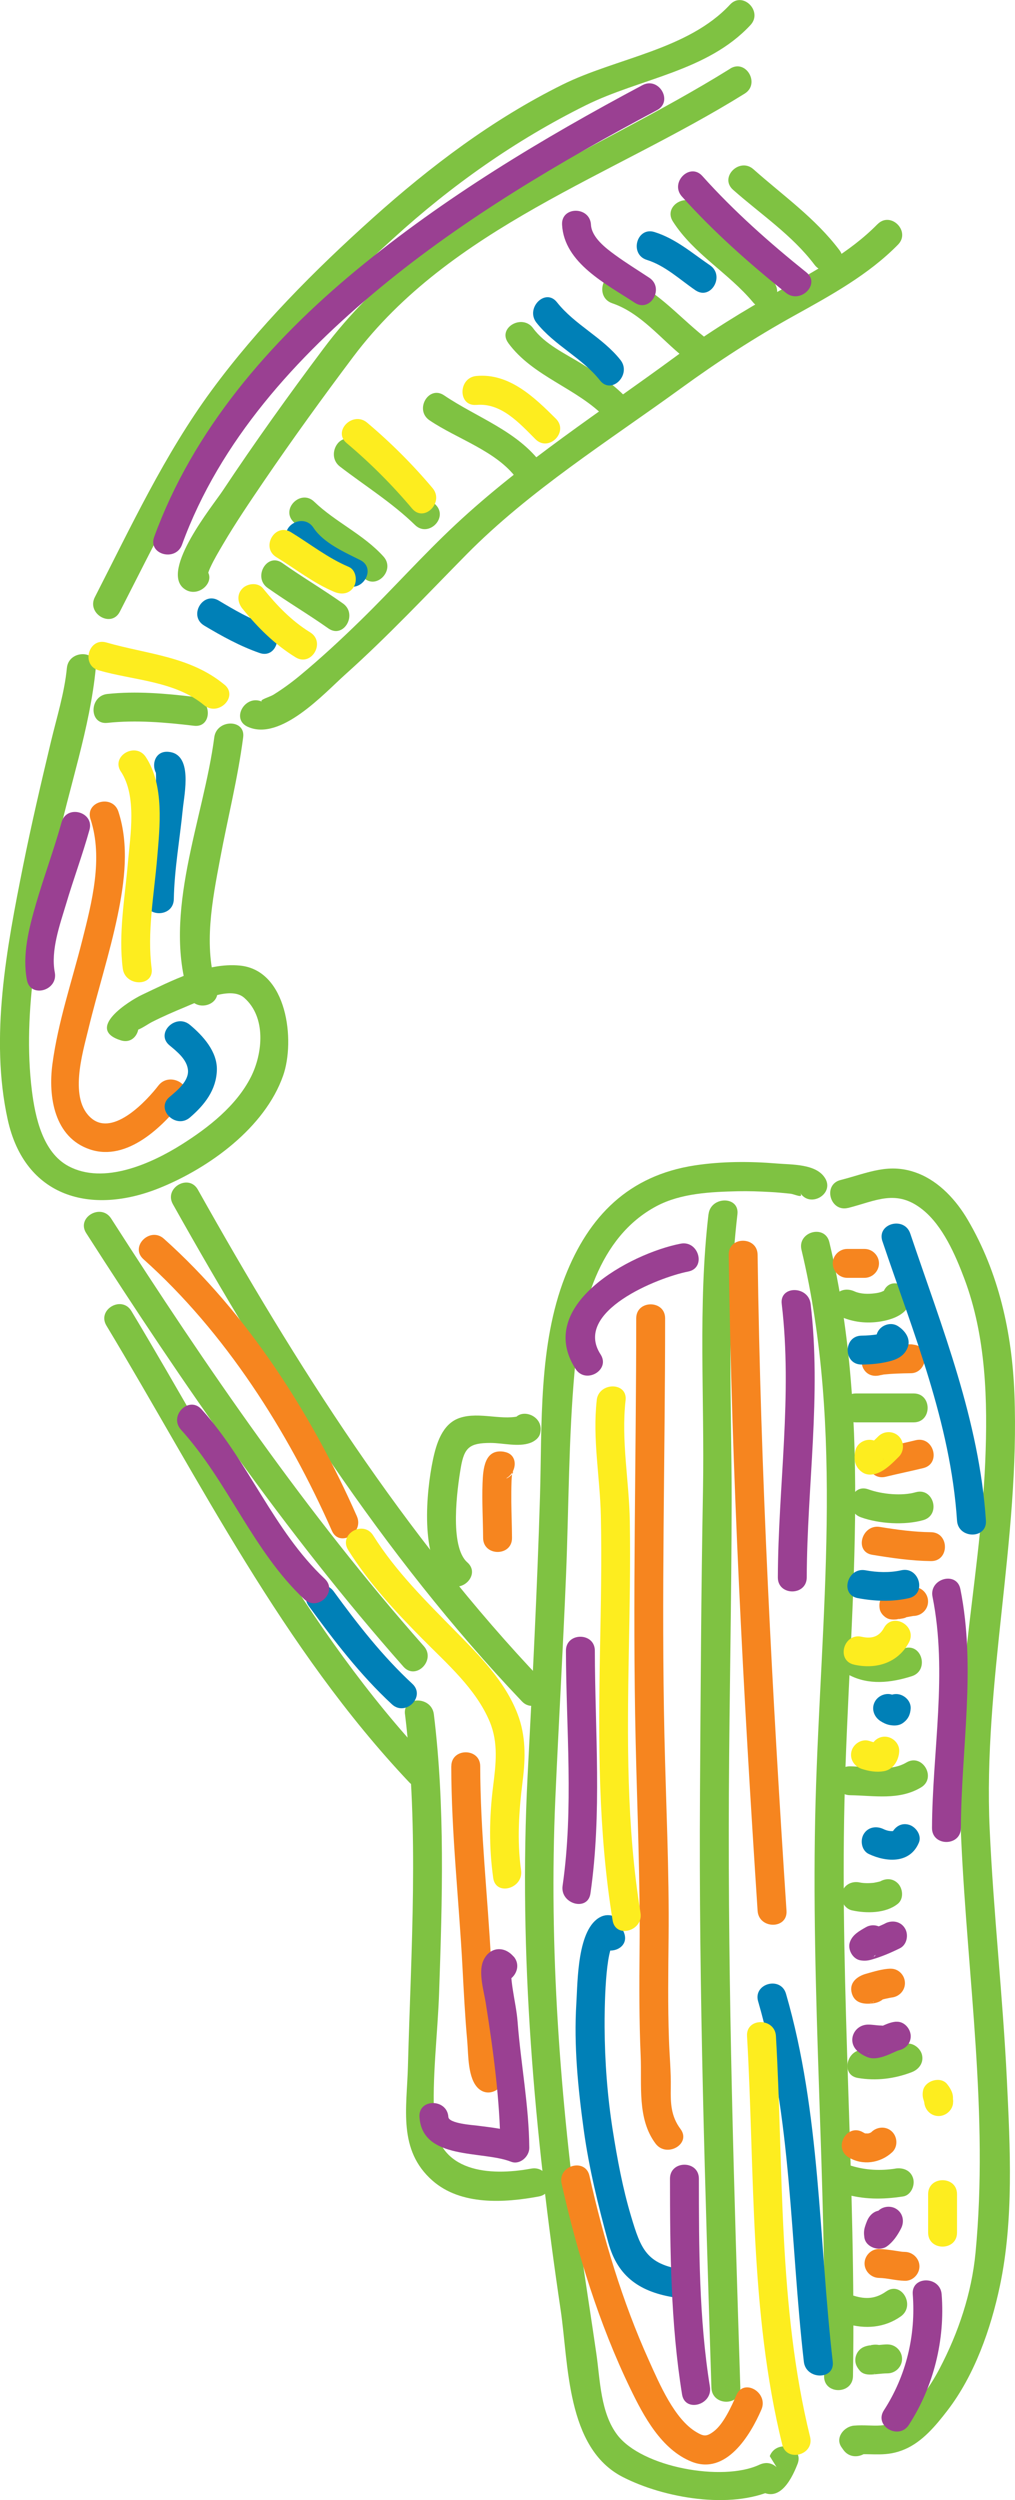 <?xml version="1.0" encoding="UTF-8"?><svg id="Layer_1" xmlns="http://www.w3.org/2000/svg" viewBox="0 0 175.6 432.49"><defs><style>.cls-1{fill:#0080b7;}.cls-2{fill:#f6851f;}.cls-3{fill:#fded1f;}.cls-4{fill:#9a4092;}.cls-5{fill:#7fc242;}</style></defs><path class="cls-5" d="M122.57,210.05c-1.85,15.85-.66,31.81-.95,47.72-.32,17.49-.41,34.99-.52,52.48-.22,34.24,.9,68.58,1.98,102.8,.1,3.22,5.1,3.23,5,0-1.08-34.23-2.16-68.55-1.98-102.8,.09-16.9,.46-33.8,.48-50.7,.01-16.44-.91-33.14,1-49.5,.37-3.2-4.63-3.16-5,0h0Z"/><path class="cls-5" d="M142.73,203.79c-1.54-2.5-5.8-2.3-8.33-2.52-4.7-.39-9.55-.38-14.21,.33-11.39,1.75-18.33,8.73-22.44,19.26-4.61,11.8-3.96,25.59-4.33,38.02-.48,16.1-1.31,32.19-2.14,48.27-1.59,31.01,1.17,61.82,5.72,92.48,1.38,9.3,.95,23.83,10.72,28.85,7.09,3.65,18.67,5.68,26.12,2.22-1.01-.13-2.02-.26-3.03-.39,3.59,3.15,5.93-.86,7.18-4.1,1.16-3.02-3.68-4.31-4.82-1.33,.39,.63,.79,1.26,1.18,1.9-.92-.8-1.94-.9-3.03-.39-6.31,2.93-20.23,.45-24.52-5.18-2.91-3.83-2.97-9.46-3.62-14-.88-6.14-1.87-12.27-2.72-18.41-3.55-25.73-5.53-51.76-4.38-77.74,.57-12.88,1.32-25.75,1.85-38.63,.48-11.78,.43-23.62,1.49-35.37,.95-10.62,4.04-23.05,14.19-28.43,4.22-2.23,9.39-2.45,14.05-2.56,1.86-.04,3.71,.03,5.57,.13,1.16,.06,2.32,.17,3.47,.29,.8,.08,2.42,.96,1.72-.17,1.68,2.74,6.01,.23,4.32-2.52h0Z"/><path class="cls-5" d="M138.66,216.21c7.48,31.3,3.32,63.58,2.44,95.34-.92,33.15,2.02,66.32,1.47,99.49-.05,3.23,4.95,3.22,5,0,.55-33.17-2.25-66.33-1.47-99.49,.76-32.28,4.98-64.85-2.62-96.67-.75-3.14-5.57-1.81-4.82,1.33h0Z"/><path class="cls-5" d="M146.74,208.96c4.82-1.23,8.33-3.33,12.86,.28,3.5,2.79,5.7,7.87,7.23,11.94,3.78,10.05,4.06,21.1,3.62,31.7-.45,10.76-2.04,21.46-3.22,32.16-1.22,11.1-1.44,22.13-.93,33.28,1.09,23.81,4.75,47.53,2.47,71.38-.67,7.02-2.97,13.86-6.24,20.08-1.56,2.97-3.5,5.68-5.97,7.94-2.96,2.71-5.34,1.61-8.8,1.88-1.71,.13-3.35,2.09-2.16,3.76,.1,.15,.21,.29,.31,.44,1.86,2.6,6.2,.11,4.32-2.52-.1-.15-.21-.29-.31-.44-.72,1.25-1.44,2.51-2.16,3.76,3.3-.25,5.55,.49,8.81-.92,3.05-1.32,5.36-4.12,7.33-6.68,4.69-6.09,7.52-14.13,9.09-21.58,2.42-11.47,1.77-23.92,1.21-35.54-.7-14.5-2.32-28.94-2.98-43.45-1.16-25.3,5.25-50.06,4.28-75.29-.4-10.54-2.7-20.98-8.07-30.12-1.97-3.37-4.9-6.59-8.6-8.04-4.98-1.94-8.57-.09-13.42,1.15-3.12,.8-1.8,5.62,1.33,4.82h0Z"/><path class="cls-5" d="M88.66,246.39c0,.05-.02,.11-.03,.16l1.75-1.75c-3.2,1.14-7.39-.7-10.88,.49-3.01,1.03-4.03,4.5-4.61,7.28-1.12,5.34-2.31,17.1,2.42,21.24,2.41,2.12,5.96-1.41,3.54-3.54-3.14-2.75-1.74-12.82-1.13-16.38,.6-3.54,1.55-4.27,5.14-4.28,2.13,0,4.8,.74,6.86,0,.77-.28,1.59-.87,1.75-1.75,0-.05,.02-.11,.03-.16,.55-3.15-4.27-4.5-4.82-1.33h0Z"/><path class="cls-5" d="M29.91,208.31c17.13,30.56,36.14,60.54,60.39,86.01,2.23,2.34,5.76-1.2,3.54-3.54-23.96-25.16-42.68-54.8-59.61-84.99-1.58-2.81-5.9-.29-4.32,2.52h0Z"/><path class="cls-5" d="M14.91,213.31c16.72,26.09,34.34,51.76,54.89,75.01,2.14,2.42,5.66-1.13,3.54-3.54-20.27-22.93-37.62-48.26-54.11-73.99-1.73-2.7-6.06-.2-4.32,2.52h0Z"/><path class="cls-5" d="M18.41,229.31c16.29,27.07,30.5,55.84,52.39,79.01,2.22,2.35,5.75-1.19,3.54-3.54-21.58-22.85-35.55-51.3-51.61-77.99-1.66-2.76-5.98-.25-4.32,2.52h0Z"/><path class="cls-5" d="M70.07,296.55c2.46,20.25,1.04,40.68,.5,61-.19,7.15-1.75,14.38,4.24,19.66,4.92,4.34,12.45,3.86,18.42,2.75,3.17-.59,1.82-5.4-1.33-4.82-7.19,1.33-16.25,.68-16.77-8.53-.41-7.17,.6-14.77,.84-21.96,.55-16.04,1.04-32.13-.91-48.1-.38-3.16-5.39-3.2-5,0h0Z"/><path class="cls-5" d="M152.91,223.29c-.17,.37,.36-.2-.22,.1-.37,.19-.95,.29-1.36,.34-1.12,.14-2.44,.14-3.5-.34-1.24-.56-2.68-.37-3.42,.9-.63,1.08-.34,2.86,.9,3.42,2.27,1.03,4.66,1.29,7.11,.88,1.75-.3,3.99-1.02,4.81-2.77,1.34-2.91-2.96-5.45-4.32-2.52h0Z"/><path class="cls-5" d="M158.07,241.05h-10c-3.22,0-3.22,5,0,5h10c3.22,0,3.22-5,0-5h0Z"/><path class="cls-5" d="M158.41,258.14c-2.33,.67-5.81,.36-8.17-.5-3.04-1.11-4.33,3.73-1.33,4.82,3.13,1.14,7.6,1.42,10.83,.5,3.09-.89,1.78-5.71-1.33-4.82h0Z"/><path class="cls-5" d="M156.41,285.14c-2.22,.71-4.89,1.43-7.07,.25-2.84-1.53-5.36,2.79-2.52,4.32,3.44,1.85,7.33,1.4,10.93,.25,3.06-.98,1.75-5.8-1.33-4.82h0Z"/><path class="cls-5" d="M156.81,304.89c-2.83,1.68-6.62,.7-9.74,.66-3.23-.05-3.22,4.95,0,5,4.19,.06,8.46,.92,12.26-1.34,2.77-1.64,.26-5.97-2.52-4.32h0Z"/><path class="cls-5" d="M151.81,325.78c.37-.3,.82-.42,.14-.24-.14,.04-.82,.16-.72,.15-.84,.1-1.82,.1-2.5-.05-1.33-.29-2.7,.38-3.08,1.75-.35,1.26,.42,2.78,1.75,3.08,2.5,.55,5.85,.54,7.93-1.14,1.06-.86,.89-2.65,0-3.54-1.04-1.04-2.48-.86-3.54,0h0Z"/><path class="cls-5" d="M156.41,353.64c-2.1,.8-4.41,1.39-6.67,1-3.15-.54-4.5,4.28-1.33,4.82,3.17,.54,6.32,.15,9.33-1,1.27-.49,2.13-1.67,1.75-3.08-.34-1.22-1.8-2.23-3.08-1.75h0Z"/><path class="cls-5" d="M154.91,375.14c-2.61,.4-5.15,.28-7.67-.5-3.09-.96-4.4,3.87-1.33,4.82,3.42,1.06,6.82,1.04,10.33,.5,1.35-.21,2.08-1.88,1.75-3.08-.39-1.43-1.73-1.95-3.08-1.75h0Z"/><path class="cls-5" d="M153.31,396.39c-1.79,1.27-3.5,1.39-5.57,.75-3.09-.95-4.4,3.88-1.33,4.82,3.23,.99,6.62,.74,9.43-1.25,2.61-1.85,.11-6.19-2.52-4.32h0Z"/><path class="cls-5" d="M153.57,405.55c-.56,0-1.13,.07-1.69,.12-.31,.03-.61,.05-.92,.08-.1,0-.19,.02-.29,.02-.33,.02-.35-.12,.47,.09,.37,.21,.74,.43,1.1,.64,0,0,0,0,0,0v3.54c-.79,.79-1.49,.7-.78,.56,.26-.05,.51-.09,.77-.13,1.35-.23,2.08-1.86,1.75-3.08-.39-1.41-1.73-1.97-3.08-1.75-.81,.14-1.58,.23-2.2,.86-.47,.47-.73,1.11-.73,1.77,0,.72,.3,1.23,.73,1.77,.72,.9,1.91,.75,2.9,.66,.65-.06,1.31-.14,1.96-.14,1.36-.01,2.5-1.13,2.5-2.5s-1.14-2.51-2.5-2.5h0Z"/><path class="cls-5" d="M11.57,115.55c-.41,4.29-1.78,8.64-2.78,12.84-1.7,7.13-3.37,14.26-4.81,21.45-2.81,14.05-5.78,29.63-2.64,43.87,2.96,13.4,14.42,16.6,26.31,11.78,8.53-3.46,18.15-10.38,21.33-19.41,2.12-6.03,.74-18.26-7.49-19.05-5.77-.56-11.87,2.67-16.93,5.06-2.28,1.08-9.9,5.92-3.65,7.88,3.08,.97,4.39-3.86,1.33-4.82,.22,.13,.44,.26,.66,.39,.21,.81,.43,1.62,.64,2.43-.14,.71,2.02-.8,2.68-1.14,1.86-.95,3.8-1.79,5.73-2.59,2.52-1.05,7.9-3.71,10.27-1.66,3.89,3.37,3.23,9.67,1.2,13.7-2.52,5-7.36,8.78-11.99,11.7-5.24,3.3-13.47,7.02-19.58,3.75-4.46-2.38-5.76-8.47-6.33-13.03-1.73-13.94,1.38-28.6,4.25-42.19,2.15-10.2,5.81-20.55,6.8-30.95,.31-3.21-4.7-3.18-5,0h0Z"/><path class="cls-5" d="M37.07,127.55c-1.85,14.19-9.05,30.4-4.41,44.66,.99,3.05,5.82,1.75,4.82-1.33-2.33-7.15-.75-15.12,.6-22.31,1.31-7.02,3.07-13.94,3.99-21.03,.42-3.19-4.59-3.15-5,0h0Z"/><path class="cls-5" d="M33.57,120.55c-4.94-.59-10.04-1.03-15-.5-3.17,.34-3.2,5.34,0,5,4.96-.53,10.06-.09,15,.5,3.2,.38,3.16-4.62,0-5h0Z"/><path class="cls-5" d="M126.31,.78c-7.28,7.85-19.72,9.25-29.02,13.87-12.02,5.96-22.82,14.12-32.78,23.05-10.08,9.04-19.88,18.91-27.91,29.84-8.12,11.05-13.96,23.6-20.19,35.76-1.47,2.86,2.85,5.39,4.32,2.52,6-11.71,11.72-23.58,19.23-34.42,7.76-11.2,18.04-21.01,28.08-30.16,10.04-9.15,21.12-16.98,33.29-23.02,9.41-4.67,21.04-5.85,28.51-13.89,2.19-2.36-1.34-5.9-3.54-3.54h0Z"/><path class="cls-5" d="M126.31,11.89c-24.47,15.25-52.47,24.55-70.35,48.42-6.03,8.05-11.9,16.24-17.46,24.62-1.63,2.46-10.78,13.69-6.69,16.88,2.51,1.96,6.08-1.55,3.54-3.54,1.2,.93,.19,1.73,1.03-.09,.64-1.39,1.43-2.71,2.2-4.02,2.19-3.73,4.63-7.32,7.06-10.9,4.98-7.31,10.17-14.48,15.48-21.55,16.83-22.39,44.76-31.21,67.72-45.52,2.73-1.7,.22-6.03-2.52-4.32h0Z"/><path class="cls-5" d="M151.81,38.78c-4.8,4.89-10.98,8.17-16.91,11.48-6.32,3.52-12.27,7.19-18.1,11.48-12.76,9.38-26.33,18.12-37.94,28.96-5.71,5.33-10.92,11.2-16.51,16.65-3.39,3.31-6.87,6.54-10.52,9.56-1.44,1.19-2.95,2.29-4.53,3.27-.62,.39-2.59,.91-1.95,1.21-2.91-1.34-5.45,2.97-2.52,4.32,5.69,2.62,13.25-5.76,16.91-9.04,7.33-6.56,14.06-13.75,20.96-20.75,10.93-11.08,24.59-19.65,37.13-28.76,6.37-4.63,12.72-8.76,19.61-12.58,6.31-3.5,12.82-7.06,17.92-12.26,2.26-2.3-1.27-5.84-3.54-3.54h0Z"/><path class="cls-5" d="M126.81,32.82c4.77,4.23,10.24,7.85,14.11,12.99,1.91,2.54,6.26,.06,4.32-2.52-4.18-5.55-9.75-9.44-14.89-14.01-2.4-2.13-5.95,1.39-3.54,3.54h0Z"/><path class="cls-5" d="M116.41,38.31c3.6,5.64,9.66,8.92,13.89,14.01,2.06,2.48,5.58-1.08,3.54-3.54-3.93-4.72-9.78-7.78-13.11-12.99-1.73-2.71-6.06-.2-4.32,2.52h0Z"/><path class="cls-5" d="M105.91,52.46c4.93,1.66,8.44,6.2,12.4,9.36,2.49,1.99,6.06-1.52,3.54-3.54-4.73-3.77-8.71-8.66-14.6-10.64-3.06-1.03-4.37,3.8-1.33,4.82h0Z"/><path class="cls-5" d="M87.91,59.31c4.3,5.89,11.94,7.81,16.89,13.01,2.23,2.34,5.76-1.2,3.54-3.54-2.25-2.36-4.96-4.15-7.71-5.85-2.84-1.76-6.37-3.38-8.39-6.14-1.88-2.58-6.22-.08-4.32,2.52h0Z"/><path class="cls-5" d="M74.31,72.71c4.78,3.24,11.62,5.31,15.1,10.1,1.88,2.58,6.22,.09,4.32-2.52-4.16-5.72-11.22-8.05-16.9-11.9-2.68-1.81-5.18,2.52-2.52,4.32h0Z"/><path class="cls-5" d="M58.81,80.71c4.36,3.35,9.04,6.26,12.99,10.11,2.31,2.25,5.85-1.28,3.54-3.54-4.26-4.14-9.31-7.29-14.01-10.89-2.56-1.96-5.04,2.38-2.52,4.32h0Z"/><path class="cls-5" d="M50.81,90.32c3.69,3.55,8.56,5.69,12,9.5,2.16,2.4,5.69-1.15,3.54-3.54-3.45-3.83-8.31-5.95-12-9.5-2.32-2.23-5.86,1.3-3.54,3.54h0Z"/><path class="cls-5" d="M46.31,101.71c3.44,2.43,7.06,4.57,10.5,7,2.64,1.86,5.14-2.47,2.52-4.32-3.44-2.43-7.06-4.57-10.5-7-2.64-1.86-5.14,2.47-2.52,4.32h0Z"/><path class="cls-2" d="M126.07,217.05c.51,37.88,2.52,75.71,5,113.5,.21,3.2,5.21,3.22,5,0-2.48-37.79-4.49-75.62-5-113.5-.04-3.22-5.04-3.23-5,0h0Z"/><path class="cls-2" d="M110.07,228.05c0,24.4-.65,48.79-.1,73.19,.27,11.99,.8,23.93,.68,35.92-.06,6.16-.08,12.32,.19,18.48,.22,5.04-.64,10.89,2.57,15.17,1.91,2.55,6.25,.06,4.32-2.52-1.65-2.21-1.73-4.46-1.68-7.12,.05-2.81-.23-5.63-.32-8.45-.2-5.83-.12-11.66-.06-17.49,.12-11.68-.46-23.31-.72-34.98-.54-24.06,.12-48.13,.12-72.2,0-3.22-5-3.22-5,0h0Z"/><path class="cls-2" d="M158.07,274.55c-.81,.02-1.68,.23-2.48,.38-.71,.13-1.61,.2-2.24,.6-1.02,.64-1.35,1.68-1.15,2.82h0c.14,.79,.97,1.6,1.75,1.75,.78,.15,1.51-.01,2.28-.14,1.35-.22,2.08-1.87,1.75-3.08-.39-1.41-1.73-1.97-3.08-1.75-.21,.03-.42,.07-.63,.1-.44,.07,.71-.09,.43-.06-.25,.03-.36-.09,.58,.09,.58,.58,1.16,1.16,1.75,1.75,0,0,0,0,0,0-.38,.94-.77,1.88-1.15,2.82-.62,.39-.76,.28-.43,.21,.12-.03,.23-.05,.35-.08,.35-.07,.69-.14,1.04-.21,.37-.07,.74-.14,1.11-.2,.15-.02,.29-.05,.44-.07,.34-.05-.82,.1-.44,.06,.04,0,.07,0,.11,0,1.36-.03,2.5-1.11,2.5-2.5s-1.14-2.53-2.5-2.5h0Z"/><path class="cls-2" d="M161.07,265.05c-2.97-.03-5.91-.43-8.84-.91-3.15-.52-4.5,4.3-1.33,4.82,3.36,.55,6.75,1.05,10.16,1.09,3.23,.04,3.22-4.96,0-5h0Z"/><path class="cls-2" d="M157.57,237.55l-.64-.09c.22-1.64,.44-3.27,.66-4.91-2.38,.02-5.08-.11-7.29,.84-1.25,.54-1.52,2.35-.9,3.42,.75,1.28,2.17,1.44,3.42,.9-.76,.33-.3,.15-.09,.1,.68-.15-.19,0,.32-.05,.65-.07,1.3-.11,1.95-.14,.86-.04,1.73-.06,2.59-.07,2.74-.02,3.52-4.44,.66-4.91-.27-.04-.46-.09-.69-.09-3.22,0-3.22,5,0,5h0Z"/><path class="cls-2" d="M158.41,249.14c-2.16,.53-4.34,.97-6.5,1.5-3.13,.77-1.8,5.59,1.33,4.82,2.16-.53,4.34-.97,6.5-1.5,3.13-.77,1.8-5.59-1.33-4.82h0Z"/><path class="cls-2" d="M149.57,216.05h-3c-1.36,0-2.5,1.14-2.5,2.5s1.14,2.5,2.5,2.5h3c1.36,0,2.5-1.14,2.5-2.5s-1.14-2.5-2.5-2.5h0Z"/><path class="cls-2" d="M154.07,340.55c-1.4,.04-2.91,.51-4.25,.89-1.52,.43-2.96,1.52-2.46,3.35,.5,1.81,2.19,1.95,3.7,1.76,1.35-.17,2.5-1.01,2.5-2.5,0-1.24-1.14-2.67-2.5-2.5-.29,.04-.58,.07-.87,.09-.08,0-.17,0-.25,.01-.03,0-.05,0-.08,0,.64,0,1.2,.24,1.68,.71,.24,.59,.49,1.18,.73,1.77,0,0,0,0,0,0-.11,.42-.23,.84-.34,1.26-.59,1.11-1.23,1.05-.82,.84-.84,.43-.64,.26-.4,.17,.17-.06,.34-.11,.51-.15,.44-.12,.89-.23,1.33-.34,.45-.11,.9-.21,1.35-.3,.16-.03,.32-.06,.48-.09,.59-.1-.68,.05-.32,.04,1.36-.04,2.5-1.11,2.5-2.5s-1.14-2.54-2.5-2.5h0Z"/><path class="cls-2" d="M150.81,368.78c-.51,.47,.38-.21-.24,.16-.26,.13-.29,.15-.09,.04-.16,.05-.33,.09-.5,.13,.45-.1-.34-.04-.38-.04,.23,.01,.19-.01-.12-.08,.18,.07,.13,.03-.14-.11-2.77-1.67-5.28,2.65-2.52,4.32,2.42,1.46,5.49,1,7.53-.89,1-.93,.94-2.6,0-3.54-.99-.99-2.54-.92-3.54,0h0Z"/><path class="cls-2" d="M156.57,389.55c-.27,0-.53-.03-.8-.06,.27,.03,.25,.03-.07-.02-.27-.04-.54-.08-.8-.12-.94-.14-1.88-.28-2.83-.3-1.36-.02-2.5,1.16-2.5,2.5s1.14,2.48,2.5,2.5c1.49,.03,2.8,.46,4.5,.5,1.36,.03,2.5-1.16,2.5-2.5s-1.14-2.47-2.5-2.5h0Z"/><path class="cls-2" d="M127.41,414.29c-.91,2.12-2.27,5.04-3.9,6.29-1.29,.99-1.8,.86-2.99,.17-3.82-2.22-6.42-8.35-8.28-12.48-4.56-10.1-7.84-21.07-10.26-31.88-.7-3.15-5.52-1.81-4.82,1.33,2.7,12.08,6.49,24.31,11.88,35.46,2.32,4.81,5.39,10.56,10.61,12.66,5.97,2.39,10.16-4.57,12.08-9.02,1.26-2.93-3.04-5.48-4.32-2.52h0Z"/><path class="cls-2" d="M78.07,305.55c.02,11.64,1.33,23.15,1.94,34.75,.23,4.28,.44,8.56,.83,12.83,.2,2.27,.05,6.5,1.97,8.19,2.41,2.12,5.96-1.4,3.54-3.54,.27,.23,.36,.76,.16,.06-.14-.49-.22-1-.3-1.5-.26-1.57-.37-3.17-.5-4.76-.34-4.11-.53-8.23-.75-12.35-.59-11.25-1.86-22.4-1.88-33.69,0-3.22-5.01-3.22-5,0h0Z"/><path class="cls-2" d="M87.24,251.14c-3.45-.59-3.67,3.03-3.76,5.49-.11,3.14,.08,6.28,.1,9.42,.02,3.22,5.02,3.23,5,0-.01-2.09-.1-4.19-.12-6.28-.01-1.2,0-2.4,.04-3.6,.02-.41,.05-.81,.08-1.22,.08-.9,.67-.09-.83,.75-.64,.08-1.28,.17-1.93,.25,.03,0,.06,.01,.09,.02,3.15,.54,4.5-4.28,1.33-4.82h0Z"/><path class="cls-2" d="M24.81,217.82c14.13,12.63,25,29.75,32.61,46.99,1.3,2.94,5.61,.4,4.32-2.52-7.76-17.6-18.97-35.12-33.39-48.01-2.4-2.14-5.94,1.38-3.54,3.54h0Z"/><path class="cls-2" d="M15.66,141.71c2.22,6.77,.23,14.39-1.46,21.07-1.79,7.07-4.16,14.02-5.13,21.27-.76,5.7,.33,12.73,6.51,14.79,6.44,2.15,12.67-4.01,16.14-8.53,1.97-2.56-2.38-5.04-4.32-2.52-1.98,2.57-7.71,8.79-11.51,5.72-4.06-3.28-1.61-11.3-.61-15.45,1.59-6.59,3.69-13.04,5.07-19.69,1.21-5.83,2.02-12.2,.13-17.98-1-3.05-5.83-1.74-4.82,1.33h0Z"/><path class="cls-1" d="M107.98,334.39c-.18-.42-.32-.85-.41-1.3-.41-1.65-2.27-2.2-3.67-1.49-4.04,2.02-3.95,11.11-4.19,14.97-.45,7.3,.29,14.66,1.28,21.88,.91,6.63,2.5,13.07,4.26,19.51,1.64,6.02,5.65,8.6,11.65,9.5,3.15,.47,4.51-4.34,1.33-4.82-6.39-.96-7.35-3.56-9.05-9.25-1.45-4.85-2.38-9.87-3.17-14.87-.93-5.91-1.38-11.9-1.41-17.88-.02-2.78,.07-13.85,1.82-14.73-1.22-.5-2.45-1-3.67-1.49,.09,.45,.23,.88,.41,1.3,1.1,3,5.94,1.7,4.82-1.33h0Z"/><path class="cls-1" d="M131.16,346.21c5.88,20.27,5.52,41.52,7.91,62.34,.36,3.16,5.37,3.2,5,0-2.44-21.25-2.09-42.96-8.09-63.66-.9-3.09-5.72-1.77-4.82,1.33h0Z"/><path class="cls-1" d="M154.16,317.39c.11-.19,.22-.38,.33-.57,.26-.16,.26-.17,.01-.02,.26-.11,.24-.12-.04-.03,.26-.03,.23-.03-.09-.01-.51,.02-1.05-.12-1.54-.36-1.23-.58-2.69-.35-3.42,.9-.64,1.1-.34,2.84,.9,3.42,3.09,1.46,7.16,1.67,8.67-1.99,.52-1.26-.55-2.75-1.75-3.08-1.44-.4-2.56,.49-3.08,1.75h0Z"/><path class="cls-1" d="M152.57,295.55c.02-.73,.38-1.31,1.06-1.76,.59-.41,1.01-.32,1.51-.23-.05-.01-.11-.03-.16-.04-.38-.12,.64,.29,.28,.12-.15-.07-.3-.15-.44-.25-1.14-.75-2.76-.23-3.42,.9-.72,1.22-.24,2.67,.9,3.42,.47,.31,1.03,.58,1.58,.69,.78,.15,1.63,.15,2.31-.33,.89-.62,1.3-1.44,1.36-2.52,.08-1.36-1.2-2.5-2.5-2.5-1.42,0-2.42,1.14-2.5,2.5h0Z"/><path class="cls-1" d="M155.91,271.64c-2,.45-4.17,.37-6.17,0-3.15-.58-4.5,4.23-1.33,4.82,2.92,.54,5.92,.66,8.83,0,3.14-.71,1.81-5.54-1.33-4.82h0Z"/><path class="cls-1" d="M152.81,233.71c.24,.16,.2,.12-.13-.12-.34-.38-.51-.83-.51-1.36,.03-.81,.34-1.39,.95-1.75-.14,.1-.55,.26,.14-.03-.48,.19-1,.29-1.5,.38-.13,.02-.99,.14-.3,.05-.31,.04-.63,.07-.95,.1-.48,.04-.96,.07-1.44,.07-3.22,.02-3.23,5.02,0,5,1.73-.01,3.58-.19,5.24-.68,1.25-.37,2.28-1.06,2.74-2.33,.55-1.51-.52-2.89-1.72-3.65-1.15-.73-2.75-.24-3.42,.9-.71,1.21-.25,2.69,.9,3.42h0Z"/><path class="cls-1" d="M152.66,214.71c5.35,15.89,11.79,31.41,12.91,48.34,.21,3.2,5.21,3.22,5,0-1.16-17.41-7.58-33.3-13.09-49.66-1.02-3.04-5.85-1.74-4.82,1.33h0Z"/><path class="cls-1" d="M35.31,108.21c3.07,1.83,6.21,3.57,9.6,4.75,3.05,1.07,4.35-3.77,1.33-4.82-2.97-1.04-5.71-2.64-8.4-4.25-2.77-1.66-5.29,2.67-2.52,4.32h0Z"/><path class="cls-1" d="M49.91,93.81c2.27,3.47,6.29,5.58,9.9,7.4,2.87,1.45,5.4-2.87,2.52-4.32-2.73-1.37-6.37-2.96-8.1-5.6-1.76-2.69-6.09-.18-4.32,2.52h0Z"/><path class="cls-1" d="M92.81,55.82c3.11,3.94,7.89,6.06,11,10,2,2.53,5.51-1.03,3.54-3.54-3.11-3.94-7.89-6.06-11-10-2-2.53-5.51,1.03-3.54,3.54h0Z"/><path class="cls-1" d="M111.91,44.96c3.19,1,5.69,3.4,8.4,5.25,2.67,1.82,5.17-2.51,2.52-4.32-3.14-2.14-5.91-4.59-9.6-5.75-3.09-.97-4.39,3.86-1.33,4.82h0Z"/><path class="cls-1" d="M29.07,135.05c-2.21-.15-2.15-2.62-2.08-1,.03,.85-.03,1.72-.08,2.57-.14,2.41-.42,4.81-.68,7.2-.42,3.89-1.08,7.81-1.16,11.73-.06,3.23,4.94,3.22,5,0,.1-5.19,1.04-10.39,1.55-15.55,.27-2.73,1.82-9.65-2.55-9.95-3.22-.22-3.2,4.78,0,5h0Z"/><path class="cls-1" d="M29.31,180.82c1.31,1.09,3.04,2.45,3.21,4.29,.17,1.93-1.92,3.57-3.21,4.67-2.45,2.1,1.1,5.62,3.54,3.54,2.53-2.17,4.57-4.75,4.67-8.21,.09-3.2-2.39-5.93-4.67-7.83-2.46-2.05-6.01,1.47-3.54,3.54h0Z"/><path class="cls-1" d="M53.41,277.81c4.39,6.02,8.91,11.93,14.39,17.01,2.36,2.19,5.9-1.34,3.54-3.54-5.17-4.79-9.47-10.31-13.61-15.99-1.88-2.58-6.22-.09-4.32,2.52h0Z"/><path class="cls-3" d="M82.41,70.05c4.29-.41,7.45,3.15,10.23,5.93,2.28,2.28,5.82-1.25,3.54-3.54-3.72-3.71-8.09-7.94-13.77-7.4-3.18,.3-3.21,5.3,0,5h0Z"/><path class="cls-3" d="M59.97,76.65c4.1,3.45,7.88,7.24,11.33,11.33,2.08,2.47,5.6-1.09,3.54-3.54-3.45-4.1-7.24-7.88-11.33-11.33-2.45-2.06-6.01,1.46-3.54,3.54h0Z"/><path class="cls-3" d="M41.97,105.32c2.64,3.26,5.58,6.18,9.17,8.39,2.75,1.69,5.26-2.63,2.52-4.32-3.22-1.98-5.79-4.68-8.16-7.61-.86-1.06-2.65-.89-3.54,0-1.04,1.04-.86,2.48,0,3.54h0Z"/><path class="cls-3" d="M47.81,96.38c3.32,2.03,6.4,4.48,10,6,1.26,.53,2.67,.39,3.42-.9,.62-1.06,.36-2.89-.9-3.42-3.6-1.52-6.68-3.97-10-6-2.76-1.69-5.27,2.64-2.52,4.32h0Z"/><path class="cls-3" d="M20.92,133.48c2.79,4.26,1.62,10.99,1.21,15.74-.51,6.03-1.67,12.28-.89,18.33,.41,3.15,5.41,3.19,5,0-.81-6.26,.41-12.76,.94-19,.47-5.55,1.28-12.66-1.95-17.59-1.76-2.68-6.09-.18-4.32,2.52h0Z"/><path class="cls-3" d="M60.25,268.15c3.55,5.66,8.06,10.53,12.74,15.27,4.27,4.33,9.35,8.69,11.74,14.43,1.51,3.62,1.06,7.37,.58,11.15-.67,5.35-.73,10.53,.02,15.88,.45,3.18,5.26,1.82,4.82-1.33-.73-5.21-.37-10.32,.28-15.52,.49-3.93,.56-7.76-.88-11.52-2.16-5.64-6.54-10.05-10.69-14.27-5.15-5.24-10.37-10.37-14.3-16.63-1.71-2.72-6.04-.22-4.32,2.52h0Z"/><path class="cls-3" d="M103.24,242.22c-.75,6.73,.56,13.27,.71,19.97,.17,7.83,0,15.65-.15,23.48-.29,15.57-.32,31.13,2.19,46.55,.52,3.18,5.34,1.82,4.82-1.33-2.44-14.95-2.29-30.12-2.02-45.22,.14-7.5,.29-15,.17-22.49-.11-7.02-1.52-13.92-.73-20.96,.36-3.2-4.65-3.17-5,0h0Z"/><path class="cls-3" d="M129.24,352.22c1.36,23.54,.42,47.61,6.09,70.66,.77,3.13,5.59,1.8,4.82-1.33-5.56-22.61-4.58-46.25-5.91-69.34-.18-3.2-5.19-3.22-5,0h0Z"/><path class="cls-3" d="M151.97,248.45c-.54,.54-1.1,1.07-1.69,1.56-.2,.16-.13,.1,.22-.17-.09,.07-.19,.13-.28,.2-.22,.15-.89,.42,.01,.07-.05,.02-.09,.03-.14,.04,.96-.24,1.91,.19,2.44,1.02,.07,.16,.14,.32,.21,.48,.05,.54,.07,.67,.08,.41-.02,.77-.06,.42,0,.17,.31-1.33-.39-2.7-1.75-3.08-1.27-.35-2.77,.42-3.08,1.75-.34,1.47-.14,2.87,1.18,3.78,1.01,.7,2.31,.4,3.3-.14,1.13-.62,2.12-1.63,3.03-2.54,.96-.96,.96-2.57,0-3.54-.96-.96-2.57-.96-3.54,0h0Z"/><path class="cls-3" d="M152.92,281.62c-.84,1.55-2.17,1.9-3.84,1.52-3.14-.71-4.47,4.11-1.33,4.82,3.78,.86,7.57-.26,9.49-3.82,1.53-2.84-2.78-5.36-4.32-2.52h0Z"/><path class="cls-3" d="M150.57,302.88c-.01,.28,0,.18,.04-.28,.02-.1,.59-.86,.38-.65,.2-.22,.45-.36,.73-.44-.44,.15,.67-.04,.16-.02-.1,0-.2,0-.29,0-.57-.03,.6,.11,0,0-.4-.08-.8-.2-1.19-.33-1.3-.42-2.73,.48-3.08,1.75-.37,1.36,.45,2.65,1.75,3.08,1.27,.41,2.54,.63,3.87,.4,1.65-.3,2.57-1.93,2.63-3.47,.05-1.36-1.18-2.5-2.5-2.5-1.4,0-2.45,1.14-2.5,2.5h0Z"/><path class="cls-3" d="M164.91,363.55c-.03-.69-.22-1.25-.39-1.9v1.33s0,0,0,0c-1.39,.37-2.79,.74-4.18,1.1-.72-.91-.25-.24-.1,.06,.61,1.22,2.3,1.55,3.42,.9,1.23-.72,1.51-2.2,.9-3.42-.21-.42-.38-.69-.69-1.08-1.14-1.45-3.84-.62-4.18,1.1-.11,.56-.09,1.06,.08,1.59,.04,.12,.08,.25,.11,.38,.02,.07,.04,.14,.05,.21,.1,.43-.06-.68-.04-.27,.05,1.36,1.1,2.5,2.5,2.5,1.32,0,2.55-1.14,2.5-2.5h0Z"/><path class="cls-3" d="M165.57,381.55v-1.99c0-3.22-5-3.22-5,0v6.66c0,3.22,5,3.22,5,0v-6.66c0-3.22-5-3.22-5,0v1.99c0,3.22,5,3.22,5,0h0Z"/><path class="cls-3" d="M38.84,118.45c-5.92-4.92-13.33-5.26-20.44-7.31-3.1-.9-4.42,3.93-1.33,4.82,6.04,1.74,13.2,1.84,18.23,6.02,2.46,2.05,6.02-1.47,3.54-3.54h0Z"/><path class="cls-4" d="M135.24,225.55c1.88,15.78-.61,31.54-.67,47.33-.01,3.22,4.99,3.22,5,0,.06-15.8,2.55-31.55,.67-47.33-.38-3.16-5.38-3.2-5,0h0Z"/><path class="cls-4" d="M117.74,215.14c-8.73,1.7-25.28,10.67-18.16,21.67,1.74,2.7,6.08,.19,4.32-2.52-4.81-7.42,9.92-13.3,15.17-14.33,3.16-.62,1.82-5.44-1.33-4.82h0Z"/><path class="cls-4" d="M155.07,349.72c-.94,.07-1.68,.41-2.54,.79-.19,.09-.38,.17-.57,.26,.52-.23-.14,.05-.21,.08-.2,.07-.4,.13-.6,.19-.63,.17,.52,0-.08,.02,.42,.11,.84,.23,1.26,.34-.23-.12-.46-.24-.68-.36-.44-.25,.4,.48,.44,.54,.11,.42,.23,.84,.34,1.26,0-.01,0-.03,0-.04-.11,.42-.23,.84-.34,1.26,0-.01,.01-.02,.02-.03-.3,.3-.6,.6-.9,.9-1.04,.55-1.42,.27-.73,.3,.2,.01,.41,.04,.61,.06,.44,.05,.87,.09,1.31,.1,1.36,.02,2.5-1.15,2.5-2.5s-1.14-2.48-2.5-2.5c-.76-.01-1.51-.18-2.27-.16-2.34,.06-3.61,2.77-1.88,4.49,.52,.52,1.45,1.06,2.15,1.25,.8,.22,1.7,.02,2.47-.22,.68-.22,1.34-.53,1.99-.82,.13-.06,.95-.4,.26-.12,.27-.11,.81-.14-.06-.07,1.36-.11,2.5-1.06,2.5-2.5,0-1.28-1.14-2.61-2.5-2.5h0Z"/><path class="cls-4" d="M153.15,332.73c-.32,.16-.65,.3-.99,.45-.41,.17,.61-.26,.19-.08-.14,.06-.29,.12-.43,.18-.26,.11-.52,.21-.78,.31-.48,.19-.96,.36-1.45,.52-.18,.06-.35,.11-.53,.15-.06,.01-.11,.02-.17,.03,.41-.07,.77-.14,1.13,0,.37,.21,.74,.43,1.1,.64,.12,.16,.25,.32,.37,.48,.11,.42,.23,.84,.34,1.26,0,1.73-1.17,2.09-.59,1.58-.71,.61-.38,.29-.17,.15,.37-.25,.77-.48,1.16-.7,1.18-.68,1.58-2.25,.9-3.42-.69-1.18-2.24-1.58-3.42-.9-1.13,.65-2.34,1.29-2.78,2.6-.42,1.24,.48,2.9,1.81,3.13,.65,.11,1.23,.08,1.86-.1,1.69-.47,3.41-1.2,4.98-1.98,1.22-.6,1.55-2.31,.9-3.42-.72-1.24-2.2-1.5-3.42-.9h0Z"/><path class="cls-4" d="M151.58,382.96c-.23,.46-.5,.89-.8,1.31-.07,.1-.14,.19-.21,.29,.56-.75,.24-.31,.09-.14-.05,.06-.11,.12-.17,.18-.18,.15-.04,.05,.4-.3,.12-.08,.86-.33,1.13-.3,.42,.11,.84,.23,1.26,.34,.65,.3,1.21,1.41,1.18,1.96-.05,.91-.09,.58-.01,.3,.1-.36,.23-.7,.37-1.04,.5-1.27-.54-2.74-1.75-3.08-1.42-.39-2.57,.48-3.08,1.75-.14,.34-.27,.69-.37,1.04-.18,.63-.17,1.15-.08,1.79,.24,1.7,2.58,2.47,3.9,1.53,1.07-.76,1.86-1.94,2.45-3.1,.62-1.21,.33-2.7-.9-3.42-1.12-.66-2.8-.32-3.42,.9h0Z"/><path class="cls-4" d="M157.91,396.88c.55,7.09-1.12,14.09-4.99,20.07-1.76,2.72,2.57,5.22,4.32,2.52,4.3-6.65,6.28-14.71,5.67-22.59-.25-3.19-5.25-3.22-5,0h0Z"/><path class="cls-4" d="M161.33,276.22c2.64,13.16-.03,26.73-.09,40-.01,3.23,4.99,3.22,5,0,.06-13.77,2.65-27.66-.09-41.33-.63-3.16-5.45-1.82-4.82,1.33h0Z"/><path class="cls-4" d="M97.91,285.55c.03,13.53,1.36,27.21-.58,40.67-.45,3.15,4.36,4.51,4.82,1.33,2.01-13.94,.79-27.98,.76-42,0-3.22-5.01-3.22-5,0h0Z"/><path class="cls-4" d="M31.31,247.32c8.15,8.99,12.43,20.97,21.33,29.33,2.35,2.2,5.89-1.32,3.54-3.54-8.87-8.33-13.19-20.35-21.33-29.33-2.17-2.39-5.7,1.15-3.54,3.54h0Z"/><path class="cls-4" d="M10.66,142.22c-1.33,4.78-3.07,9.43-4.45,14.19-1.21,4.19-2.39,8.77-1.55,13.14,.61,3.17,5.42,1.82,4.82-1.33-.73-3.83,.88-8.25,1.96-11.86,1.27-4.29,2.84-8.49,4.04-12.81,.87-3.11-3.96-4.43-4.82-1.33h0Z"/><path class="cls-4" d="M111.15,14.73c-17.35,9.24-34.27,19.42-49.46,31.96-15.03,12.41-28.28,27.68-35.02,46.2-1.11,3.04,3.73,4.33,4.82,1.33,6.54-17.96,19.79-32.47,34.31-44.47,14.64-12.09,31.16-21.8,47.87-30.7,2.85-1.52,.32-5.83-2.52-4.32h0Z"/><path class="cls-4" d="M117.97,33.99c5.48,6.11,11.61,11.54,18,16.67,2.49,2,6.05-1.52,3.54-3.54-6.39-5.13-12.52-10.56-18-16.67-2.16-2.41-5.68,1.14-3.54,3.54h0Z"/><path class="cls-4" d="M97.24,38.88c.36,6.65,7.69,10.27,12.57,13.49,2.7,1.78,5.2-2.55,2.52-4.32-1.98-1.31-4-2.55-5.92-3.95-1.61-1.17-4.06-3.04-4.17-5.23-.17-3.21-5.17-3.22-5,0h0Z"/><path class="cls-4" d="M115.91,376.88c.01,12.38,.11,25.09,2.09,37.33,.51,3.18,5.33,1.82,4.82-1.33-1.9-11.78-1.9-24.09-1.91-36,0-3.22-5-3.22-5,0h0Z"/><path class="cls-4" d="M88.84,338.45c-1.71-1.98-4.28-1.6-5.27,.83-.82,2.02,.15,5.19,.47,7.22,1.29,8.18,2.46,16.74,2.53,25.05,1.05-.8,2.11-1.61,3.16-2.41-2.27-.9-4.74-1.11-7.14-1.43-.78-.1-4.95-.37-5.02-1.5-.21-3.2-5.21-3.22-5,0,.48,7.53,10.86,5.78,15.84,7.74,1.53,.61,3.18-.91,3.16-2.41-.06-7.31-1.46-14.49-2.02-21.76-.14-1.87-.55-3.73-.83-5.58-.13-.83-.23-1.65-.29-2.49-.03-.35-.03-.7-.03-1.05,.02-.36,.02-.38,0-.07-3.07-.1-4.1,.36-3.09,1.38,2.11,2.45,5.63-1.11,3.54-3.54h0Z"/></svg>